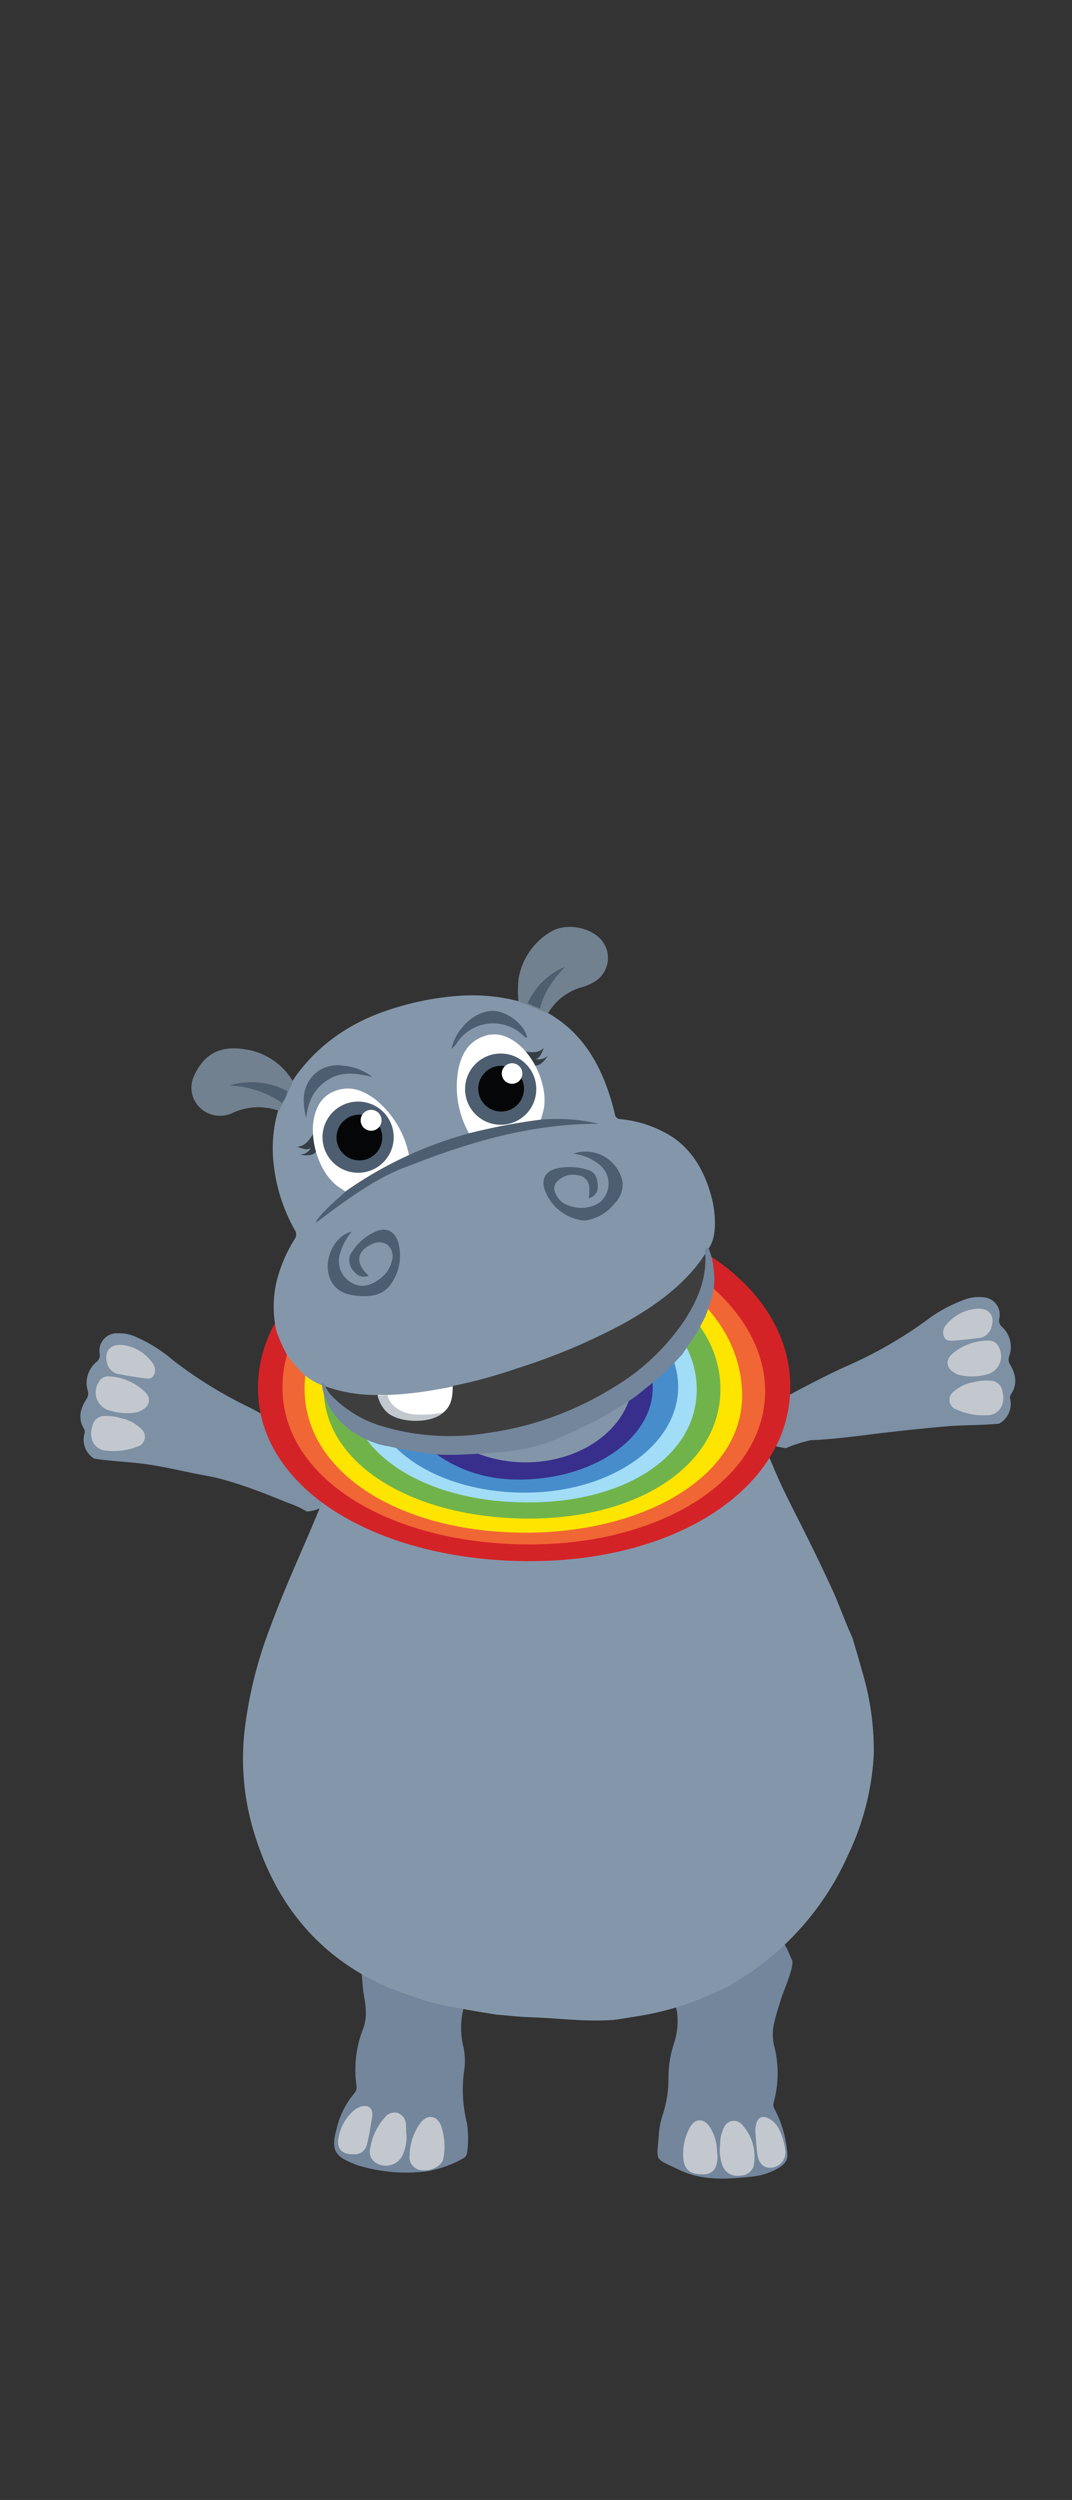 <svg id="Layer_4" data-name="Layer 4" xmlns="http://www.w3.org/2000/svg" viewBox="0 0 595.28 1387.94"><rect x="0" y="0" width="595.28" height="1387.94" fill="#333333" stroke="none"/><defs><style>.cls-1{fill:#73869c;}.cls-2{fill:#c2c8ce;}.cls-3{fill:#7d90a4;}.cls-4{fill:#8497aa;}.cls-5{fill:#d42327;}.cls-6{fill:#f16635;}.cls-7{fill:#fde500;}.cls-8{fill:#71b34b;}.cls-9{fill:#a2ddf7;}.cls-10{fill:#488dcb;}.cls-11{fill:#382f8d;}.cls-12{fill:#8396a9;}.cls-13{fill:#3e3e3e;}.cls-14{fill:#fff;}.cls-15{fill:#363e46;}.cls-16{fill:#4d5e70;}.cls-17{fill:#050607;}.cls-18{fill:#728190;}</style></defs><title>HappyHippo-landing_and_jumping-2</title><g id="character"><path class="cls-1" d="M238.21,1205.32a91.75,91.75,0,0,1-38.6-2.89,21.46,21.46,0,0,1-2.82-1c-11.13-4.36-13-7.87-9.91-19.46a47.27,47.27,0,0,1,9.87-19.79,5.12,5.12,0,0,0,1.18-4.34,62.83,62.83,0,0,1,3.61-31.28c2.74-6.75,1.44-13.71.25-20.56-.27-1.56-2.63-29.73-2.85-31.28,5.51-22,29-16.39,35.69-14.92,11.24,2.53,28.95,7.54,30.15,30.17,1.09,0-7.5,21.5-6.42,21.72a44.44,44.44,0,0,0-.9,25.21,37.94,37.94,0,0,1,.14,13.73,75.94,75.94,0,0,0,1.66,27.93,56.49,56.49,0,0,1,.15,16.32,4.2,4.2,0,0,1-2.53,3.61,64.48,64.48,0,0,1-14,5.69"/><path class="cls-2" d="M235.3,1204.91a7.39,7.39,0,0,1-7.92-6.83h0a7.13,7.13,0,0,1,.06-1.6,31.66,31.66,0,0,1,6-17.82c3.78-5,9.18-4.34,11.4,1.35a35,35,0,0,1,1.26,18.79C245.87,1201.11,241,1205.3,235.3,1204.91Z"/><path class="cls-2" d="M225.58,1183.63a25.12,25.12,0,0,1-1.88,12.67,10.38,10.38,0,0,1-13.63,5.18,11.3,11.3,0,0,1-1.63-.91,7.4,7.4,0,0,1-2.76-8.36,32.55,32.55,0,0,1,7.89-16.48,6.8,6.8,0,0,1,7.37-2.64,7,7,0,0,1,4.49,6.87C225.58,1181.44,225.52,1182.85,225.58,1183.63Z"/><path class="cls-2" d="M196,1196c-6.27.1-9.27-3.26-8-9.37a25.89,25.89,0,0,1,8-14.5,12.41,12.41,0,0,1,3.72-2.33c4.82-1.83,7.78.68,6.88,5.77s-1.49,9.81-2.74,14.51a6.93,6.93,0,0,1-7.81,5.92Z"/><path class="cls-1" d="M375.82,1116.08a48.8,48.8,0,0,1,1.12-34.09c6.26-14.43,22.1-14.71,44.18-13,14.66,5.92,14.83,11.08,18.69,19.2,1.49,3.28-4.75,17.38-5.87,20.92-1.35,4.5-2.92,8.92-3.92,13.56a27.3,27.3,0,0,0-.09,13.32,60.51,60.51,0,0,1-.24,31,5,5,0,0,0,.49,4.09,62,62,0,0,1,7,24.44c.58,4.57-2.64,7-6.11,8.82a36,36,0,0,1-13.8,4.1c-13.57,1.43-27.23,2.42-40-3.74-14.61-7-12.47-4.25-11.42-19.73a44.4,44.4,0,0,1,2.28-11.29,64.21,64.21,0,0,0,3.06-19.79,60,60,0,0,1,3.21-19.79A40,40,0,0,0,375.82,1116.08Z"/><path class="cls-2" d="M399.91,1190.31a20.34,20.34,0,0,1,2.24-9.4,5.89,5.89,0,0,1,9.63-1.65,26.31,26.31,0,0,1,6.66,23.47,7.59,7.59,0,0,1-7.27,5.08,8.73,8.73,0,0,1-9.74-4.94A24.82,24.82,0,0,1,399.91,1190.31Z"/><path class="cls-2" d="M379.44,1193a31.67,31.67,0,0,1,3.72-12c2.81-4.8,7.09-5.13,10.57-.74a25.16,25.16,0,0,1,4.42,14.37,15.59,15.59,0,0,1-.32,7.28,6.88,6.88,0,0,1-7,5.23C381.85,1207.29,378.73,1203.88,379.44,1193Z"/><path class="cls-2" d="M419.41,1182.56c.47-7.18,3.63-8.75,8.27-6A14,14,0,0,1,433,1183a33.43,33.43,0,0,1,3.05,10.63,8.49,8.49,0,0,1-7,9.77l-.11,0c-4.3.77-7.67-2-8.37-7.24S419.67,1186,419.41,1182.56Z"/><path class="cls-3" d="M436.39,804c-16.6-2.44-19.12-8-18.51-18.07,14.47-8.45,37.6-21,52.89-27.76a235.88,235.88,0,0,0,43.39-24.91,80,80,0,0,1,22.21-12,21.38,21.38,0,0,1,8.94-1.08,9.71,9.71,0,0,1,9.84,9.58h0a9.46,9.46,0,0,1-.25,2.31,4.68,4.68,0,0,0,1.76,4.81A15.12,15.12,0,0,1,560.39,753a5.2,5.2,0,0,0,.56,4.63c3.08,5.33,4.19,10.86.46,16.44a3.06,3.06,0,0,0-.46,2.56,12.54,12.54,0,0,1-6.17,13.78c-9.69.93-19.46.65-29.18,1.48q-16.74,1.46-33.49,3.43c-13.94,1.63-27.75,3.7-41.88,4.25A79,79,0,0,0,436.39,804Z"/><path class="cls-2" d="M532.36,763.3c-6.94-2.65-8.08-8-3.27-11.9a30.83,30.83,0,0,1,20.14-7.13,5.75,5.75,0,0,1,5.3,3.46A10.44,10.44,0,0,1,550.69,762h0a10.83,10.83,0,0,1-3,1.15A31.72,31.72,0,0,1,532.36,763.3Z"/><path class="cls-2" d="M556.51,779.89a8.58,8.58,0,0,1-8.39,5.83,35.11,35.11,0,0,1-16.72-3.08,5.68,5.68,0,0,1-1.91-10,22.31,22.31,0,0,1,11.13-5.28,27.46,27.46,0,0,1,9.25-.83,6.94,6.94,0,0,1,6.88,6.54A12,12,0,0,1,556.51,779.89Z"/><path class="cls-2" d="M550.34,737.49a8.09,8.09,0,0,1-7.62,5.4c-4.32.68-8.7,1-13,1.42-2,0-4.14.43-5.34-1.79a6.15,6.15,0,0,1,.74-6.66,24.67,24.67,0,0,1,14.9-9,15.39,15.39,0,0,1,1.66-.22C549.32,725.74,552.93,730.55,550.34,737.49Z"/><path class="cls-3" d="M158.93,834c-11.38-4.75-30.57-12.34-44.41-14.71-11-1.95-22-4.81-33.19-6.39-9.65-1.35-19.39-1.6-29-3.08a12.32,12.32,0,0,1-5.39-14,3.11,3.11,0,0,0-.34-2.59c-3.43-5.77-2-11.23,1.36-16.41a5.35,5.35,0,0,0,.8-4.6,15.15,15.15,0,0,1,4.59-15.91,4.71,4.71,0,0,0,2-4.72,9.71,9.71,0,0,1,7.88-11.25h0a9.58,9.58,0,0,1,2.33-.13,21.77,21.77,0,0,1,8.88,1.58A81.15,81.15,0,0,1,95.86,755a236.55,236.55,0,0,0,42.84,26.46c14.89,7.68,36.48,22.2,50.45,31.45,0,10.06-2,24.67-18.72,26.28A58.3,58.3,0,0,0,158.93,834Z"/><path class="cls-2" d="M76.15,784.06c7.1-2.25,8.55-7.59,3.92-11.69a30.77,30.77,0,0,0-19.71-8.23,5.84,5.84,0,0,0-5.49,3.08,10.43,10.43,0,0,0,2.85,14.46,10.12,10.12,0,0,0,3.14,1.42A31.82,31.82,0,0,0,76.15,784.06Z"/><path class="cls-2" d="M51.05,799.2a8.59,8.59,0,0,0,8.08,6.17A35.41,35.41,0,0,0,76,803.21a5.68,5.68,0,0,0,4.34-6.75,5.8,5.8,0,0,0-1.87-3.12,22.54,22.54,0,0,0-10.83-5.89,27.9,27.9,0,0,0-9.25-1.33,6.94,6.94,0,0,0-7.22,6.17A12,12,0,0,0,51.05,799.2Z"/><path class="cls-2" d="M59.65,757.32a8,8,0,0,0,7.28,5.7c4.29.93,8.64,1.52,12.95,2.13,2,.28,4.11.68,5.43-1.51a6,6,0,0,0-.4-6.66,24.43,24.43,0,0,0-14.37-9.84,15.1,15.1,0,0,0-1.63-.31C61.29,745.63,57.4,750.32,59.65,757.32Z"/><path class="cls-4" d="M214.37,1102.9c-39.47-17.64-63-48.47-74.44-89.43a140.31,140.31,0,0,1-4.26-51.35,235.68,235.68,0,0,1,14.47-58.87c7.71-21.09,17.2-41.42,25.81-62.14.68-1.63,5.73-13.79,5.92-14l22-48.79a47,47,0,0,1,5.43-8.69c3.82-5.06,8.76-27.76,12.33-25.72,25.66,14.74,35.81,14.74,65.14,17.23,24.94,2.13,42.55,4.35,66.79-1.82,31.58-8,26.68-10.17,40.09-24.17,1.08.4,35.16,77.74,35.56,78.7,5.28,13,12,25.38,18.23,38q7.51,15,14.58,30.35c4.08,8.85,7.13,18.1,11.29,26.92,1.76,6,3.61,12,5.24,18.07A153,153,0,0,1,485.2,974a146.78,146.78,0,0,1-14.2,55.69,155.88,155.88,0,0,1-57.61,67.54c-3.08,1.88-5.89,3.7-8.85,5.52-4.26,1.94-8.51,4-12.8,5.83a157.18,157.18,0,0,1-36.36,10.55c-3.33.55-13,2.15-14.62,2.28-15.42,1.2-30.84-1-46.26-1.48-6.38-.19-12.7-1-19-1.45-1.11-.28-26-4-37-7.09C231.8,1109.44,215.89,1103.71,214.37,1102.9Z"/><path class="cls-5" d="M143.26,769.22c.89-56.15,67.85-100.87,151.11-99.55S439.72,715,438.82,771.1s-65,96.84-148.36,95.61S142.21,825.41,143.26,769.22Z"/><path class="cls-6" d="M156.86,769.13c.83-50.91,61.43-91.5,137-90.3s130.08,46.26,131,92c1.08,50.94-59,87.83-134.55,86.59S156,820,156.86,769.13Z"/><path class="cls-7" d="M169.13,770c.74-46.25,55.82-83.11,124.47-82s117.19,37.6,118.49,85.34C413.35,819.58,357,852,288.36,850.89S168.39,816.25,169.13,770Z"/><path class="cls-8" d="M179.74,769.9c.68-42.22,50.95-75.83,113.61-74.84s107.39,34.87,106.71,77.09-47,72-109.64,70.93S179.06,812.15,179.74,769.9Z"/><path class="cls-9" d="M193.25,769.81c-.65-42.34,44.75-66.64,99.8-65.75s94.58,31.27,93.84,68.37-41.48,62.6-96.53,61.68S193.93,806.91,193.25,769.81Z"/><path class="cls-10" d="M204.94,770c.52-32.53,39.72-58.59,88-57.91s84.16,26.21,83.64,58.59-38.49,58.6-86.75,58S204.29,802.5,204.94,770Z"/><path class="cls-11" d="M216.41,769.66c-5.21-27.76,34.14-50.86,76.14-50.18s70.38,23.41,69.91,51.59-34.17,51-76,50.36S220.36,791,216.41,769.66Z"/><ellipse class="cls-12" cx="291.43" cy="764.38" rx="47.49" ry="60.01" transform="translate(-477.53 1043.5) rotate(-89.08)"/><path class="cls-13" d="M392.63,693.94a67.16,67.16,0,0,1-9.26,41.55c-10.33,15.88-26.09,27.75-42.06,37.43a174.67,174.67,0,0,1-67.66,24.68c-19.46,2.77-40.56,3.08-59.52-2.66-12.86-2.46-29.92-13-33.93-25.41,3.09-11,7.5-22,19.22-30.84,21.59-15.42,38.52-15,64.51-24.67,20.3-6.66,50.18-16.53,68.9-26.86C351.21,677.11,380.72,675.41,392.63,693.94Z"/><path class="cls-14" d="M251.38,769.56c0,5.46-.49,10.7-5.09,14.53a26.77,26.77,0,0,1-17,4.38c-12.06,0-18-6.48-19.61-14.4a273.74,273.74,0,0,0,38.45-3.67C249.22,770.15,250.3,769.84,251.38,769.56Z"/><path class="cls-2" d="M215.27,774.59c1.14,6.17,8.11,9.9,13.69,10.55a57.63,57.63,0,0,0,17.33-1c-7,6.57-25.72,6.17-32.13-.8a19.84,19.84,0,0,1-4.5-8.55Z"/><path class="cls-4" d="M306.06,563.46c16.62,10.09,26.15,25.51,32.1,43.49a117.72,117.72,0,0,1,3.27,11.65,3.09,3.09,0,0,0,3.09,2.72,65.24,65.24,0,0,1,29,10c11.78,8.08,17.94,19.83,21.58,33.21,2.19,8.24,3.52,22.3-1.91,29C382.42,712,363.94,725,345.69,735.12a342,342,0,0,1-58.87,24.67,273.21,273.21,0,0,1-35.35,9.65c-1.08.28-2.15.59-3.08.83a199.87,199.87,0,0,1-32.87,4.2H209.9a84.23,84.23,0,0,1-29.63-4.91A34.32,34.32,0,0,1,168.61,763a92.06,92.06,0,0,1-9.07-10.45,95.69,95.69,0,0,1-6-13.35,61.69,61.69,0,0,1,0-27.57,82,82,0,0,1,10.08-23.72,4.41,4.41,0,0,0,0-5.18,95.5,95.5,0,0,1-11.93-39.23,76.19,76.19,0,0,1,2.1-24.67,89.06,89.06,0,0,1,3.27-9.25,99.24,99.24,0,0,1,8.17-13.51c14.15-18.87,33.43-30.59,55.85-37a154.73,154.73,0,0,1,37.34-6.41,102,102,0,0,1,29,3.08A62.43,62.43,0,0,1,306.06,563.46Z"/><path class="cls-15" d="M289.44,583.94c.58-.71,1.57-.31,2.46-.15a17.29,17.29,0,0,0,5.37.27,7.64,7.64,0,0,0,4.75-2.31,25.76,25.76,0,0,1-1.48,3.36c-.71,1.3-1.73,2.69-3.08,2.78a6.83,6.83,0,0,0,6.87-2,15.57,15.57,0,0,1-3.48,4.26,6.16,6.16,0,0,1-5.18,1.36,8.65,8.65,0,0,1-2.16-1,11.13,11.13,0,0,1-3.24-2.5A4.85,4.85,0,0,1,289.44,583.94Z"/><path class="cls-14" d="M260.45,629.21a52.94,52.94,0,0,1-6-35.09c1.78-9.25,6.16-16.84,16.28-19.43A17,17,0,0,1,281.88,576c13.57,5.89,23.72,27.76,19.55,41.79-.4,1.3-.74,2.59-1.11,3.86A341.62,341.62,0,0,0,260.45,629.21Z"/><path class="cls-15" d="M175,628.78c-.92,0-1.29,1-1.76,1.73a18.25,18.25,0,0,1-3.42,4.16,7.73,7.73,0,0,1-4.9,1.94,28.79,28.79,0,0,0,3.51,1.15,4.47,4.47,0,0,0,4.2-.5,6.76,6.76,0,0,1-6.17,3.73,15.61,15.61,0,0,0,5.49.31,6.15,6.15,0,0,0,4.47-2.9,8,8,0,0,0,.74-2.28,10.74,10.74,0,0,0,.34-4.07A4.68,4.68,0,0,0,175,628.78Z"/><path class="cls-14" d="M227.14,641.49A52.94,52.94,0,0,0,209,610.86c-7.37-5.89-15.64-8.85-25-4.28a16.78,16.78,0,0,0-7.65,8.17c-6.54,13.23-.19,36.45,12.12,44.5,1.14.74,2.22,1.48,3.33,2.25A345.23,345.23,0,0,1,227.14,641.49Z"/><circle class="cls-16" cx="198.86" cy="631.34" r="19.77"/><circle class="cls-16" cx="278.03" cy="604.67" r="19.77"/><circle class="cls-17" cx="199.57" cy="631.53" r="12.71"/><circle class="cls-17" cx="278.27" cy="604.42" r="12.71"/><circle class="cls-14" cx="206.08" cy="621.97" r="5.8"/><circle class="cls-14" cx="284.35" cy="596" r="5.71"/><path class="cls-16" d="M300.32,621.6a346,346,0,0,0-39.87,7.61,218.83,218.83,0,0,0-67.85,31.71c-15.94,13.94-17,16.9-17.21,17.82s26.06-21.31,47.16-29.73c24.67-9.56,64.76-25.38,110.12-25.07A100.88,100.88,0,0,0,300.32,621.6Z"/><path class="cls-16" d="M206.79,597.94c-8.42-2-16.72-3.45-24.67,1.54S171,611.82,170,620.86c-1.76-7.74-2.59-15.42,2.65-22.33A18.5,18.5,0,0,1,190,591.59,30.58,30.58,0,0,1,206.79,597.94Z"/><path class="cls-16" d="M250.8,582.21c1.48-8.91,11.38-20.9,22.85-21,7.74,0,17.82,7.62,19.09,14.9-1.33,0-1.91-1.05-2.75-1.73a24.09,24.09,0,0,0-36.08,4.35,13.13,13.13,0,0,1-3.08,3.52Z"/><g id="ear"><path class="cls-18" d="M287.9,556a61.66,61.66,0,0,1,0-12.15,37.2,37.2,0,0,1,17.11-26c8-5.55,21.59-3.67,28.37,3.37a15.43,15.43,0,0,1-4,24.24,26.29,26.29,0,0,1-6.16,2.59A31.57,31.57,0,0,0,304.3,562.6S296.81,559.49,287.9,556Z"/><path class="cls-18" d="M154.89,616.72a34,34,0,0,0-25.39,1,16.1,16.1,0,0,1-18.28-2.56,15.42,15.42,0,0,1-3.58-17.58c5.71-12.7,14.77-17.27,28.53-15a37,37,0,0,1,26.49,17.76A158.41,158.41,0,0,1,154.89,616.72Z"/><path class="cls-16" d="M156.64,612.34a55.76,55.76,0,0,0-29.32-9.68,42.71,42.71,0,0,1,32.25,3.08A15.21,15.21,0,0,1,156.64,612.34Z"/><path class="cls-16" d="M293,556.93a39.31,39.31,0,0,1,20.82-20.2c-6.17,6.53-11.9,14.18-13.94,23.13A40.88,40.88,0,0,1,293,556.93Z"/></g><path class="cls-1" d="M396.36,705.23c1.63,11.54-3.49,22-4.75,25.88l-4.87,9.25c-2.69,3.91-5.37,7.8-8,11.72l-8.92,9.46c-4.25,3.58-15.42,12.62-16.77,13.67a221.59,221.59,0,0,1-22.36,13.63c-20.42,9.87-30.84,15.63-53.41,17.42-9.26.68-26.53,2.1-35.69,1.11a252.11,252.11,0,0,1-26.46-4.53c-10.17-1.36-33.58-11.41-36.54-34.94a1.29,1.29,0,0,1,1.36.4,32.43,32.43,0,0,0,3.08,5.4,65.11,65.11,0,0,0,30.47,18.5,130.59,130.59,0,0,0,57.67,3.3,178.23,178.23,0,0,0,68.59-24.67A123.68,123.68,0,0,0,380.1,733c7.56-11.6,12.71-24,11.42-38.34a1.79,1.79,0,0,1,1.52-2h.33A41.3,41.3,0,0,1,396.36,705.23Z"/><path class="cls-16" d="M318.24,640.53a20.91,20.91,0,0,1,27.52,16,15.46,15.46,0,0,1-4.72,11.9,25.57,25.57,0,0,1-14,8.82,10.18,10.18,0,0,1-4.29.19A25.89,25.89,0,0,1,303,661.84c-3.09-6.91-.22-12.09,7.21-13.38a33.85,33.85,0,0,1,16.62,1.17c3.52,1.17,5.12,4.22,5.09,9.25a6.15,6.15,0,0,1-5,6.35,23.54,23.54,0,0,0,.28-6.16A7,7,0,0,0,321,652.5,12.32,12.32,0,0,0,309.3,656a5.36,5.36,0,0,0-1.05,5.92,11.74,11.74,0,0,0,8.36,7.62,18.76,18.76,0,0,0,16.16-1.79,13.47,13.47,0,0,0,2.29-18.91h0c-.26-.34-.54-.66-.83-1A27,27,0,0,0,318.24,640.53Z"/><path class="cls-16" d="M195.29,683.8a33.82,33.82,0,0,0-6.39,11.9,13.8,13.8,0,0,0,5.58,16c5,3.3,10.61,2.77,16.19-1.58a16.82,16.82,0,0,0,7-10.39,8.15,8.15,0,0,0-2.78-8.82,8.58,8.58,0,0,0-8.7,0c-6.53,2.87-10.39,9.25-1.45,17.3a6.53,6.53,0,0,1-7.86-2,8.89,8.89,0,0,1-2.44-9.5A30.12,30.12,0,0,1,209,683.55c6.17-2.56,11.28.74,12.55,7.93a27.21,27.21,0,0,1-4.9,22c-4.48,5.83-11.11,6.57-17.74,6-6.16-.55-12-2.22-15.14-8.48C178.76,701.19,184.86,686.2,195.29,683.8Z"/></g></svg>